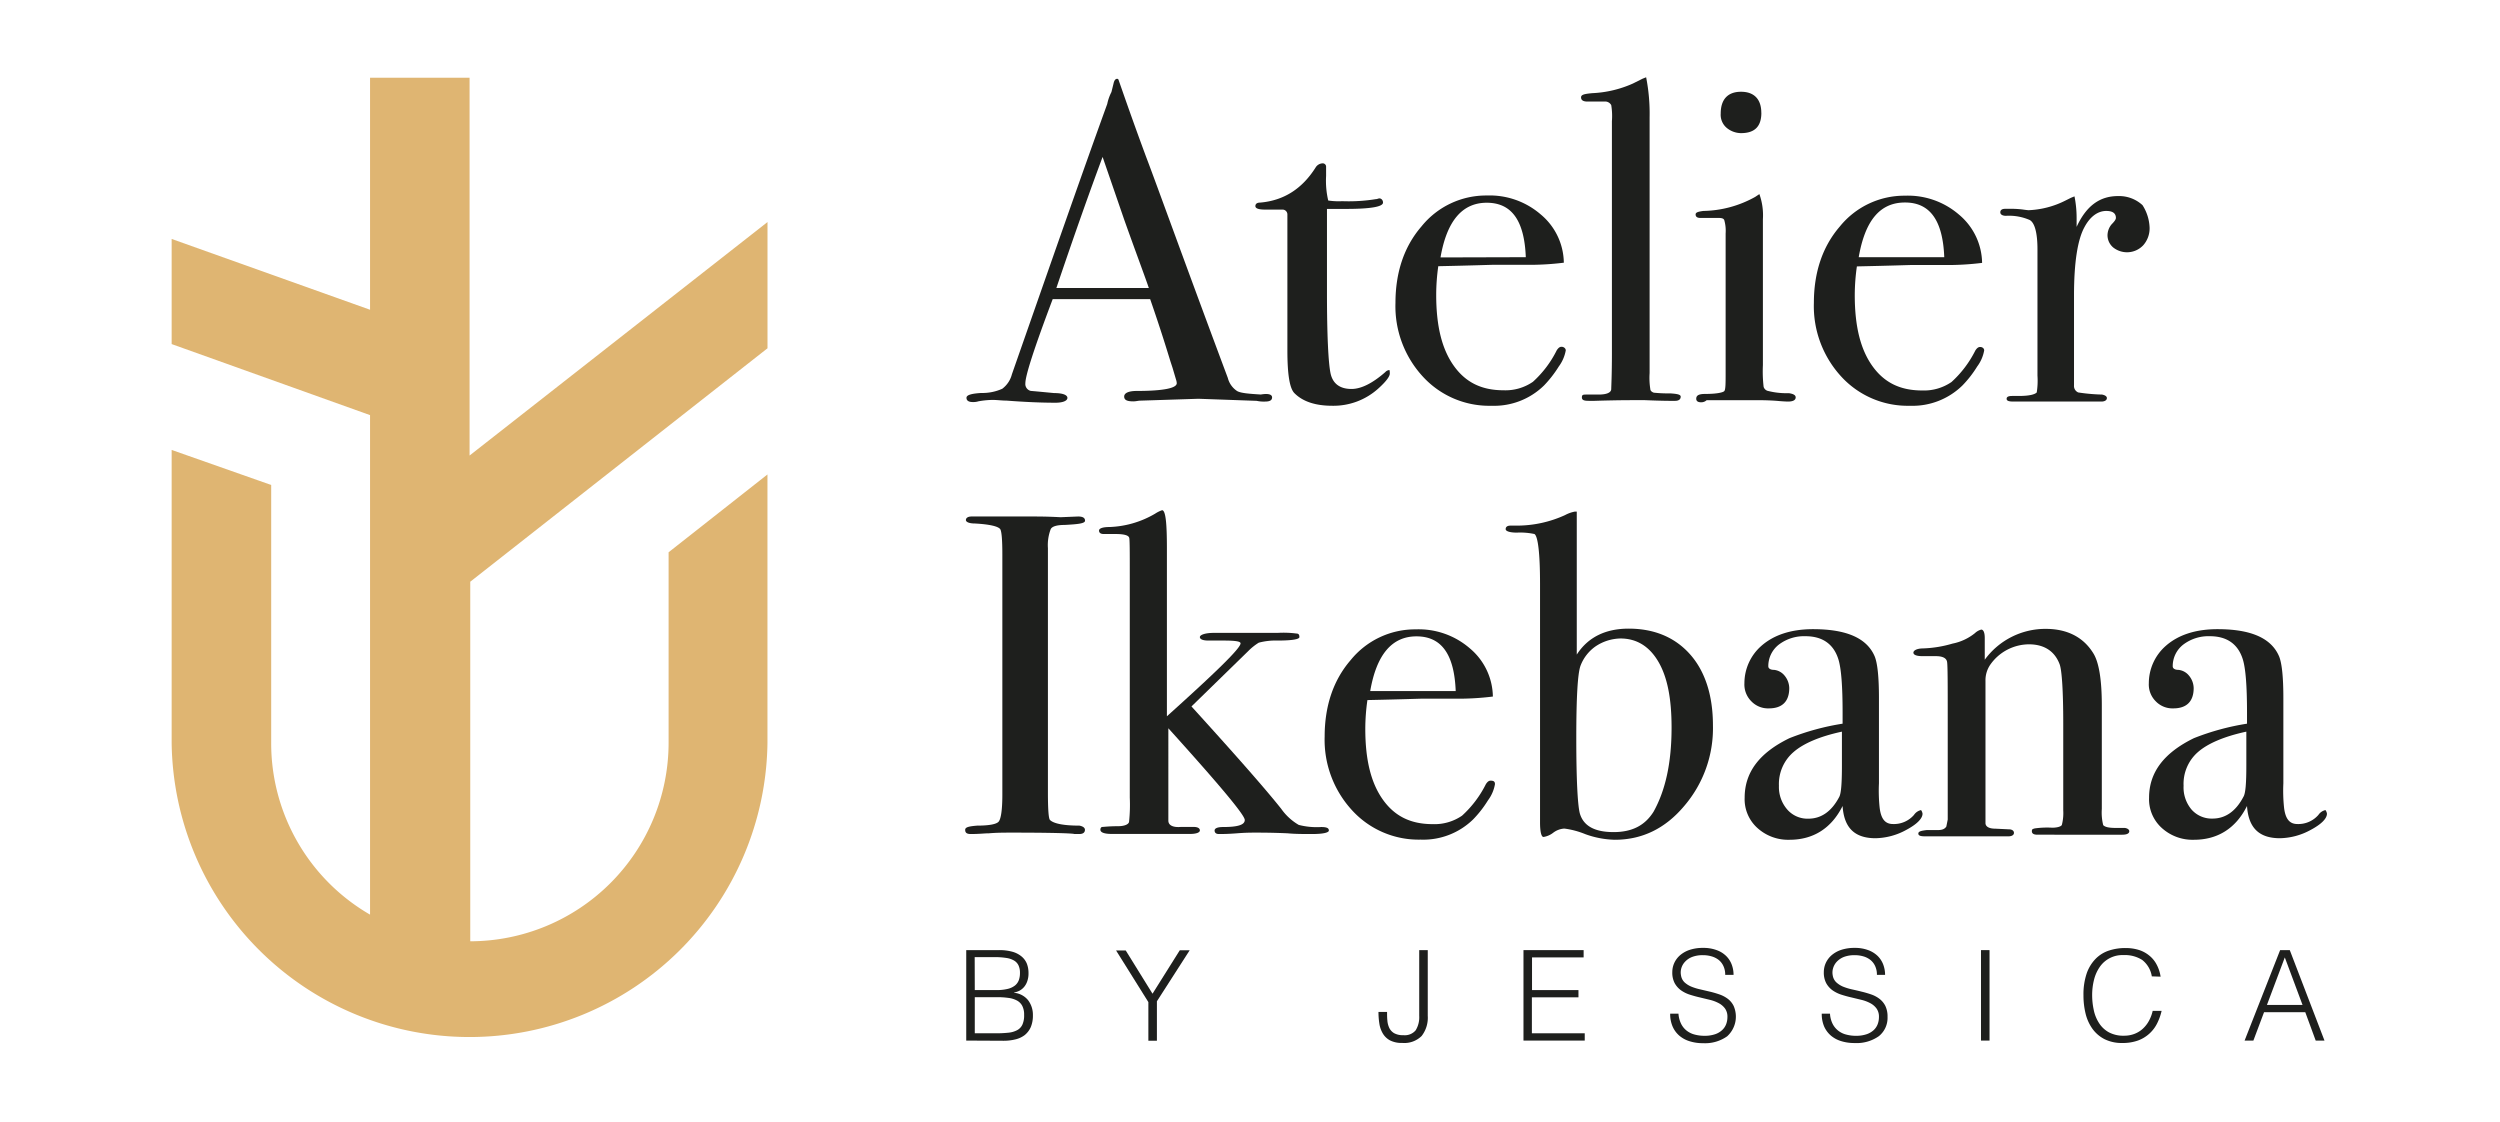 <svg id="Layer_1" data-name="Layer 1" xmlns="http://www.w3.org/2000/svg" viewBox="0 0 517.91 232.45"><defs><style>.cls-1{fill:#1e1f1d;}.cls-2{fill:#dfb572;}</style></defs><path class="cls-1" d="M263.53,82.32c0,.58-.44.87-1.45.87a6.83,6.83,0,0,1-1.74-.15l-12.06-.43L236.23,83c-.43,0-.87.15-1.45.15-1.31,0-1.89-.29-1.89-1s.87-1.16,2.62-1.16c5.51,0,8.27-.58,8.27-1.6a2.57,2.57,0,0,0-.14-.72l-.73-2.47-.43-1.31c-.58-1.88-1.89-6.24-4.21-12.92H218.08q-5.66,15-5.66,17.42a1.46,1.46,0,0,0,1.16,1.6c.15,0,1.74.15,4.79.44,1.89,0,2.76.43,2.76,1s-.87,1-2.47,1c-2.9,0-6.24-.14-10.16-.44-1,0-1.89-.14-2.91-.14a17.36,17.36,0,0,0-2.9.29,3.48,3.48,0,0,1-1.16.15c-.87,0-1.31-.3-1.31-.88s1-.87,3.05-1a10,10,0,0,0,4.36-.87,5.43,5.43,0,0,0,2-3c8.13-23.24,14.67-42,19.75-56a9.67,9.67,0,0,1,.87-2.47l.43-1.74c.15-.73.44-1,.73-1s.29.15.44.58c.87,2.47,2.61,7.55,5.51,15.39,2.33,6.1,7.84,21.49,17,46A4.6,4.6,0,0,0,256.27,81c.73.44,2.47.58,4.94.73C262.8,81.45,263.53,81.74,263.53,82.32ZM238,59.67c-1-2.91-2.75-7.55-5.08-14.09l-4.5-13.07c-2.61,7-5.81,16-9.58,27.16Z"/><path class="cls-1" d="M287.92,77.38c0,.58-.72,1.6-2.32,3.05A13.85,13.85,0,0,1,276,84.06q-5.24,0-7.84-2.61c-1-1-1.46-3.92-1.46-8.86V44.42a1,1,0,0,0-1-1h-3.63c-1.45,0-2-.29-2-.72s.29-.73,1-.73c4.94-.43,8.71-2.9,11.47-7.26a1.77,1.77,0,0,1,1.45-.87.69.69,0,0,1,.73.73v1.89a17.89,17.89,0,0,0,.44,5.08,14.73,14.73,0,0,0,2.9.14,35.4,35.4,0,0,0,7-.43c.29,0,.44-.15.73-.15s.72.29.72.87c0,.87-2.61,1.31-7.69,1.31h-3.92V60.68c0,8.86.29,14.38.72,16.56s1.89,3.34,4.36,3.34c2,0,4.35-1.17,7-3.49a1.25,1.25,0,0,1,.87-.43A3,3,0,0,1,287.92,77.38Z"/><path class="cls-1" d="M324.37,72.59a8,8,0,0,1-1.45,3.34,23.56,23.56,0,0,1-3.05,3.92A14.77,14.77,0,0,1,309,84.06,18.64,18.64,0,0,1,294.75,78a21.49,21.49,0,0,1-5.66-15.24c0-6.25,1.74-11.62,5.37-15.83A17.2,17.2,0,0,1,308,40.5a16.17,16.17,0,0,1,11.18,3.92,13.24,13.24,0,0,1,4.79,10,58.07,58.07,0,0,1-8,.44h-6.68c-.44,0-4.21.14-11.33.29a42.53,42.53,0,0,0-.43,5.95c0,6.39,1.16,11.18,3.63,14.66s5.8,5.09,10.31,5.09a10,10,0,0,0,6.09-1.75,21.92,21.92,0,0,0,4.94-6.53c.29-.44.58-.73,1-.73S324.37,72.15,324.37,72.59Zm-8.28-19.31C315.8,45.73,313.19,42,308,42q-7.62,0-9.58,11.33Z"/><path class="cls-1" d="M348.18,82.17c0,.58-.43.87-1.16.87h-1.16c-.15,0-1.74,0-5.08-.14h-2.91c-.43,0-3.05,0-7.55.14h-1.16c-1,0-1.45-.14-1.45-.72s.29-.58,1-.58h2.46c1.75,0,2.62-.44,2.62-1.16,0-.44.14-2.91.14-7.41V25.11a14.09,14.09,0,0,0-.14-3.34,1.45,1.45,0,0,0-1.45-.73h-3.49c-.87,0-1.31-.29-1.31-.87s.73-.72,2.33-.87a23.09,23.09,0,0,0,8.42-2l2-1,.73-.29a38.94,38.94,0,0,1,.72,8.28v53a14.78,14.78,0,0,0,.15,3.34c0,.29.29.58.72.72a30.75,30.75,0,0,0,3.49.15C347.46,81.59,348.18,81.74,348.18,82.17Z"/><path class="cls-1" d="M372,82.32c0,.58-.58.87-1.59.87,0,0-.73,0-2.33-.15-1.88-.14-3.48-.14-4.79-.14h-9.73a1.64,1.64,0,0,1-1.16.44c-.72,0-1-.3-1-.73,0-.73.58-1,1.88-1,2.33,0,3.63-.29,3.92-.58s.29-1.6.29-3.92V48.34a8,8,0,0,0-.29-2.76c-.14-.29-.43-.43-1.16-.43h-3.77c-.73,0-1-.29-1-.73s.58-.58,1.6-.72a22.75,22.75,0,0,0,10.74-2.91l.87-.58a13.08,13.08,0,0,1,.73,5.23v30.2a27.51,27.51,0,0,0,.15,4.5,1.24,1.24,0,0,0,1,.87,15.54,15.54,0,0,0,4.21.44C371.56,81.59,372,81.88,372,82.32Zm-7.11-58.95c0,2.9-1.45,4.21-4.21,4.21a4.72,4.72,0,0,1-3.05-1.16,3.56,3.56,0,0,1-1.16-2.91c0-2.9,1.45-4.5,4.21-4.5S364.88,20.61,364.88,23.37Z"/><path class="cls-1" d="M411.05,72.59a7.82,7.82,0,0,1-1.45,3.34,22.55,22.55,0,0,1-3.05,3.92,14.77,14.77,0,0,1-10.89,4.21A18.67,18.67,0,0,1,381.43,78a21.54,21.54,0,0,1-5.66-15.24c0-6.25,1.74-11.62,5.37-15.83a17.2,17.2,0,0,1,13.51-6.39,16.19,16.19,0,0,1,11.18,3.92,13.27,13.27,0,0,1,4.79,10,58.23,58.23,0,0,1-8,.44H396c-.43,0-4.21.14-11.32.29a42.58,42.58,0,0,0-.44,5.95c0,6.39,1.16,11.18,3.63,14.66s5.81,5.09,10.31,5.09a10.06,10.06,0,0,0,6.1-1.75,22.26,22.26,0,0,0,4.94-6.53c.29-.44.58-.73,1-.73S411.05,72.15,411.05,72.59Zm-8.27-19.31c-.29-7.55-2.91-11.33-8.13-11.33s-8.28,3.78-9.59,11.33Z"/><path class="cls-1" d="M445.32,47.18A5.28,5.28,0,0,1,444,50.81a4.61,4.61,0,0,1-6.24.44,3.33,3.33,0,0,1-1.16-2.47,3.59,3.59,0,0,1,.87-2.33c.58-.58.87-1,.87-1.3,0-1-.72-1.45-2-1.45-1.74,0-3.34,1.16-4.5,3.33-1.45,2.62-2.18,7.41-2.18,14.23V79.85a1.45,1.45,0,0,0,.87,1.45,37.87,37.87,0,0,0,4.94.44c.72.14,1,.43,1,.72,0,.44-.43.73-1.16.73H417.15c-1,0-1.45-.15-1.45-.58s.44-.58,1.16-.58h1.31c2.18,0,3.34-.29,3.77-.73a15.55,15.55,0,0,0,.15-3.48V51.68c0-3.48-.58-5.52-1.6-6.1a10.7,10.7,0,0,0-4.93-.87c-.73,0-1.17-.29-1.17-.72s.29-.73,1-.73h.73a20.19,20.19,0,0,1,2.9.14c1,.15,1.31.15,1.16.15a18.59,18.59,0,0,0,7.7-2l1.16-.58.72-.29a22.88,22.88,0,0,1,.44,4.5V47c2-4.35,4.79-6.38,8.57-6.38a7.15,7.15,0,0,1,5.08,1.88A9.23,9.23,0,0,1,445.32,47.18Z"/><path class="cls-1" d="M224.76,171.91c0,.58-.43.87-1.16.87h-1c-.43-.15-4.64-.29-12.92-.29-1.6,0-3.19,0-4.79.14-.87,0-2,.15-3.78.15-.87,0-1.16-.29-1.16-.87s.87-.73,2.47-.87c2.47,0,4.07-.29,4.5-.87s.73-2.33.73-5.52V114.84c0-3-.15-4.79-.44-5.22-.43-.58-2.18-1-5.23-1.17-1.16,0-1.88-.29-1.88-.72s.43-.73,1.16-.73h12.92c1,0,2.76,0,5.52.15l3.63-.15c1,0,1.45.29,1.45.87s-1.45.73-4.21.88c-1.6,0-2.61.29-2.9.87a9.27,9.27,0,0,0-.58,3.92v50.53c0,3.63.14,5.51.43,5.8.73.73,2.76,1.17,6.1,1.17C224.33,171.18,224.76,171.47,224.76,171.91Z"/><path class="cls-1" d="M275.29,172.05c0,.44-1.16.73-3.48.73-1.89,0-3.49,0-5.09-.15-3.19-.14-5.37-.14-6.67-.14-.88,0-2,0-3.78.14s-2.9.15-3.78.15c-.58,0-.87-.29-.87-.73s.58-.72,1.75-.72c3.05,0,4.5-.44,4.5-1.46s-5.23-7.26-15.83-19V170c0,1,1,1.45,2.61,1.31h2.62c.87,0,1.3.29,1.3.72s-.72.73-2,.73H230.28c-1.45,0-2.32-.29-2.32-.87,0-.29.14-.58.43-.58s1.31-.15,3.2-.15c1.45,0,2.32-.43,2.32-1a33.5,33.5,0,0,0,.14-4.94V119.05c0-4.93,0-7.55-.14-7.69-.15-.44-1-.73-2.76-.73h-2.47c-.72,0-1-.29-1-.72s.72-.73,2.17-.73a20,20,0,0,0,9.44-2.76,6.36,6.36,0,0,1,1.45-.72c.73,0,1,2.61,1,7.84v34.85C251.91,139.24,257,134.3,257,133.28c0-.43-1.17-.58-3.63-.58h-3.05c-1.16,0-1.75-.29-1.75-.72s1-.87,2.91-.87h13.21a20.59,20.59,0,0,1,3.92.14c.44,0,.58.29.58.73s-1.45.72-4.5.72a13.59,13.59,0,0,0-3.92.44,11.78,11.78,0,0,0-2.18,1.74l-11.76,11.47c8.71,9.59,15,16.7,18.59,21.2a11.49,11.49,0,0,0,3.63,3.34,14.88,14.88,0,0,0,4.64.44C275,171.33,275.29,171.62,275.29,172.05Z"/><path class="cls-1" d="M309.7,162.47a7.82,7.82,0,0,1-1.45,3.34,22.55,22.55,0,0,1-3.05,3.92,14.77,14.77,0,0,1-10.89,4.21,18.67,18.67,0,0,1-14.23-6.1,21.55,21.55,0,0,1-5.66-15.24c0-6.25,1.74-11.62,5.37-15.83a17.2,17.2,0,0,1,13.51-6.39,16.19,16.19,0,0,1,11.18,3.92,13.27,13.27,0,0,1,4.79,10,58.23,58.23,0,0,1-8,.44H294.6c-.43,0-4.21.14-11.32.29a42.58,42.58,0,0,0-.44,5.95c0,6.39,1.16,11.18,3.63,14.66s5.81,5.09,10.31,5.09a10.06,10.06,0,0,0,6.1-1.75,22.26,22.26,0,0,0,4.94-6.53c.29-.44.58-.73,1-.73C309.56,161.74,309.7,162,309.7,162.47Zm-8.13-19.31c-.29-7.55-2.9-11.33-8.13-11.33q-7.62,0-9.58,11.33Z"/><path class="cls-1" d="M354.86,150.27a24.74,24.74,0,0,1-5.95,16.7q-5.88,7-14.38,7a19.08,19.08,0,0,1-6.1-1.16,17.37,17.37,0,0,0-4.35-1.16,4.2,4.2,0,0,0-2.32.87,4.41,4.41,0,0,1-2,.87c-.43,0-.72-1-.72-3.05V120.94c0-6.39-.44-9.87-1.16-10.31a14,14,0,0,0-3.63-.29c-1.46,0-2.33-.29-2.33-.72s.29-.73,1-.73h1.3a24,24,0,0,0,10-2.18,7,7,0,0,1,2-.72h.43v29.62c2.33-3.63,6-5.38,10.75-5.38,5.22,0,9.58,1.75,12.77,5.38S354.86,144.32,354.86,150.27Zm-8.57.44c0-6-.87-10.46-2.75-13.65s-4.51-4.79-7.85-4.79a9.57,9.57,0,0,0-5.08,1.59,8.59,8.59,0,0,0-3.19,4.07c-.58,1.6-.87,6.53-.87,15,0,8.71.29,13.79.72,15.53.73,2.62,3.05,3.92,7,3.92s6.54-1.45,8.28-4.21C345,163.78,346.29,158.11,346.29,150.71Z"/><path class="cls-1" d="M398.28,168.57c0,1-1.17,2.18-3.34,3.34a13.71,13.71,0,0,1-6.39,1.74c-4.36,0-6.54-2.18-6.83-6.68-2.32,4.65-6.1,7-11,7a9.45,9.45,0,0,1-6.68-2.47,8,8,0,0,1-2.61-6.24c0-5.23,3-9.29,9.29-12.34a51.45,51.45,0,0,1,11-3v-2.33c0-5.51-.29-9.14-.87-11-1-3.2-3.34-4.79-6.82-4.79a8.65,8.65,0,0,0-5.52,1.74,5.64,5.64,0,0,0-2.18,4.5c0,.44.44.73,1.16.73a3.22,3.22,0,0,1,2.18,1.16,4.17,4.17,0,0,1,1,2.61c0,2.76-1.45,4.21-4.21,4.21a4.79,4.79,0,0,1-3.63-1.45,4.91,4.91,0,0,1-1.45-3.77,10.3,10.3,0,0,1,3.48-7.7c2.61-2.32,6.24-3.49,10.74-3.49,7,0,11.19,1.89,12.78,5.67.58,1.45.87,4.35.87,8.56v17.72a33.58,33.58,0,0,0,.15,5.08c.29,2.32,1.16,3.34,2.76,3.34a5.5,5.5,0,0,0,4.35-1.89,2.37,2.37,0,0,1,1.46-1A1.58,1.58,0,0,1,398.28,168.57Zm-16.7-10v-7c-4.65,1-8,2.47-10,4.21a8.73,8.73,0,0,0-3.05,7,7.1,7.1,0,0,0,1.74,4.94,5.55,5.55,0,0,0,4.36,1.88c2.61,0,4.79-1.45,6.39-4.5C381.43,164.36,381.58,162.18,381.58,158.55Z"/><path class="cls-1" d="M441.11,172.2c0,.43-.44.72-1.45.72H422.09c-.87,0-1.16-.29-1.16-.72s.14-.44.58-.58a18.22,18.22,0,0,1,3.63-.15c1.16,0,1.89-.29,2-.58a9.65,9.65,0,0,0,.29-3v-18c0-6.83-.29-10.89-.72-12.2-1-2.76-3.2-4.21-6.39-4.21a9.86,9.86,0,0,0-8,4.21,5.71,5.71,0,0,0-1,3.34v29.48c0,.72.73,1.16,2,1.16l2.9.14c.58,0,1,.29,1,.73s-.44.72-1.16.72H398.86c-1,0-1.45-.14-1.45-.58s.58-.58,1.74-.72h2.32c1,0,1.45-.29,1.74-.73l.29-1.45V149c0-7.12,0-11.18-.14-11.91s-.87-1.16-2.32-1.16h-2.76c-1.31,0-1.89-.29-1.89-.73s.72-.87,2-.87a24.37,24.37,0,0,0,6.1-1,10.65,10.65,0,0,0,4.65-2.17,3,3,0,0,1,1.3-.73c.44,0,.73.58.73,1.74v4.5a15.55,15.55,0,0,1,12.63-6.39c4.5,0,7.84,1.75,9.88,5.09,1.16,1.88,1.74,5.51,1.74,10.74v21.49a10.72,10.72,0,0,0,.29,3.34c.43.44,1.3.58,2.76.58h1.74C440.82,171.62,441.11,171.91,441.11,172.2Z"/><path class="cls-1" d="M482.06,168.57c0,1-1.16,2.18-3.34,3.34a13.71,13.71,0,0,1-6.39,1.74c-4.36,0-6.54-2.18-6.83-6.68-2.32,4.65-6.09,7-11,7a9.45,9.45,0,0,1-6.68-2.47,8,8,0,0,1-2.61-6.24c0-5.23,3.05-9.29,9.29-12.34a51.45,51.45,0,0,1,11-3v-2.33c0-5.51-.29-9.14-.87-11-1-3.2-3.34-4.79-6.82-4.79a8.65,8.65,0,0,0-5.52,1.74,5.64,5.64,0,0,0-2.18,4.5c0,.44.44.73,1.16.73a3.22,3.22,0,0,1,2.18,1.16,4.17,4.17,0,0,1,1,2.61c0,2.76-1.45,4.21-4.21,4.21a4.79,4.79,0,0,1-3.63-1.45,4.91,4.91,0,0,1-1.45-3.77,10.3,10.3,0,0,1,3.48-7.7c2.61-2.32,6.24-3.49,10.75-3.49,7,0,11.18,1.89,12.77,5.67.58,1.45.87,4.35.87,8.56v17.72a33.58,33.58,0,0,0,.15,5.08c.29,2.32,1.16,3.34,2.76,3.34a5.5,5.5,0,0,0,4.35-1.89,2.39,2.39,0,0,1,1.46-1A1.58,1.58,0,0,1,482.06,168.57Zm-16.7-10v-7c-4.65,1-8,2.47-10,4.21a8.73,8.73,0,0,0-3,7A7.1,7.1,0,0,0,454,167.7a5.55,5.55,0,0,0,4.36,1.88c2.61,0,4.79-1.45,6.39-4.5C465.21,164.36,465.36,162.18,465.36,158.55Z"/><path class="cls-2" d="M159,72.15V46L97.28,94.37V16.11H76.66V64.17L35.56,49.5V71.28L76.66,86V189.48A41,41,0,0,1,56.18,153.9V100.47L35.56,93.21V153.9a61.72,61.72,0,0,0,123.43,0V98.29l-20.48,16.12V153.9A41.15,41.15,0,0,1,97.42,195h0V120.51Z"/><path class="cls-1" d="M200.17,215.57V196.83h6.76a10,10,0,0,1,2.81.34,5.09,5.09,0,0,1,1.92,1,3.8,3.8,0,0,1,1.08,1.5,5.36,5.36,0,0,1,.33,1.91,4.79,4.79,0,0,1-.26,1.7,3.64,3.64,0,0,1-.67,1.2,3.25,3.25,0,0,1-.95.76,3.82,3.82,0,0,1-1.11.37v.06a4.23,4.23,0,0,1,2.9,1.53,5,5,0,0,1,1,3.12,6.11,6.11,0,0,1-.45,2.48,4.42,4.42,0,0,1-1.26,1.64,5.17,5.17,0,0,1-1.94.89,10.13,10.13,0,0,1-2.46.28Zm1.77-10.46h4.47a9.56,9.56,0,0,0,2.32-.24,3.92,3.92,0,0,0,1.51-.69,2.59,2.59,0,0,0,.82-1.12,4.45,4.45,0,0,0,.24-1.52A3.56,3.56,0,0,0,211,200a2.31,2.31,0,0,0-.91-1,4.45,4.45,0,0,0-1.63-.55,15.44,15.44,0,0,0-2.46-.17h-4.08Zm0,8.95h4.5a23.16,23.16,0,0,0,2.54-.13,4.79,4.79,0,0,0,1.78-.54,2.47,2.47,0,0,0,1.05-1.14,4.57,4.57,0,0,0,.35-2,3.89,3.89,0,0,0-.39-1.88,2.66,2.66,0,0,0-1.12-1.11,5,5,0,0,0-1.74-.53,15.57,15.57,0,0,0-2.26-.15h-4.71Z"/><path class="cls-1" d="M238.76,205.86l5.65-9h2.05l-6.79,10.57v8.17H237.9v-8l-6.69-10.7h2Z"/><path class="cls-1" d="M287.35,209.63c0,.59,0,1.18.06,1.75a4.47,4.47,0,0,0,.39,1.55,2.57,2.57,0,0,0,1,1.1,3.66,3.66,0,0,0,1.91.42,2.94,2.94,0,0,0,2.56-1,5.14,5.14,0,0,0,.74-3V196.83h1.77v13.61a6.15,6.15,0,0,1-1.27,4.18,5.1,5.1,0,0,1-4,1.44,5.31,5.31,0,0,1-2.55-.53,3.87,3.87,0,0,1-1.49-1.43,5.66,5.66,0,0,1-.72-2.06,15.61,15.61,0,0,1-.18-2.41Z"/><path class="cls-1" d="M315.61,215.57V196.83h12.46v1.51H317.38v6.77H327v1.5h-9.65v7.45h10.95v1.51Z"/><path class="cls-1" d="M347.72,210a5.58,5.58,0,0,0,.56,2.12,4.1,4.1,0,0,0,1.17,1.42,4.51,4.51,0,0,0,1.65.79,7.69,7.69,0,0,0,2,.25,6.66,6.66,0,0,0,2.16-.31,4,4,0,0,0,1.48-.85,3.24,3.24,0,0,0,.85-1.23,4.14,4.14,0,0,0,.27-1.49,2.91,2.91,0,0,0-.49-1.76,3.77,3.77,0,0,0-1.29-1.11,7.66,7.66,0,0,0-1.82-.69l-2.11-.51c-.72-.16-1.42-.36-2.11-.58a6.74,6.74,0,0,1-1.82-.91,4.57,4.57,0,0,1-1.29-1.47,4.7,4.7,0,0,1-.49-2.28,4.61,4.61,0,0,1,.4-1.88,4.75,4.75,0,0,1,1.2-1.61,5.88,5.88,0,0,1,2-1.12,8.53,8.53,0,0,1,2.76-.41,7.82,7.82,0,0,1,2.77.44,5.43,5.43,0,0,1,2,1.21,4.93,4.93,0,0,1,1.17,1.78,6,6,0,0,1,.39,2.16H357.4a4.1,4.1,0,0,0-.38-1.85,3.46,3.46,0,0,0-1-1.27,4.32,4.32,0,0,0-1.49-.73,6.13,6.13,0,0,0-1.71-.23,6,6,0,0,0-2.28.37,3.91,3.91,0,0,0-1.47,1,3.25,3.25,0,0,0-.76,1.33,3.1,3.1,0,0,0-.07,1.45,2.51,2.51,0,0,0,.72,1.46,4.87,4.87,0,0,0,1.41.9,11.06,11.06,0,0,0,1.84.57l2,.47c.69.16,1.36.36,2,.58a6.28,6.28,0,0,1,1.74.92,4.14,4.14,0,0,1,1.2,1.47,5.51,5.51,0,0,1-1.34,6.28,7.91,7.91,0,0,1-5,1.43,9,9,0,0,1-2.71-.38,6,6,0,0,1-2.16-1.14,5.28,5.28,0,0,1-1.42-1.9A6.46,6.46,0,0,1,346,210Z"/><path class="cls-1" d="M379.11,210a5.41,5.41,0,0,0,.55,2.12,4.24,4.24,0,0,0,1.18,1.42,4.36,4.36,0,0,0,1.65.79,7.56,7.56,0,0,0,2,.25,6.66,6.66,0,0,0,2.16-.31,4.13,4.13,0,0,0,1.49-.85,3.22,3.22,0,0,0,.84-1.23,4.14,4.14,0,0,0,.27-1.49,2.91,2.91,0,0,0-.49-1.76,3.77,3.77,0,0,0-1.29-1.11,7.66,7.66,0,0,0-1.82-.69l-2.11-.51c-.72-.16-1.42-.36-2.11-.58a6.89,6.89,0,0,1-1.82-.91,4.57,4.57,0,0,1-1.29-1.47,4.7,4.7,0,0,1-.49-2.28,4.61,4.61,0,0,1,.4-1.88,4.75,4.75,0,0,1,1.2-1.61,5.88,5.88,0,0,1,2-1.12,8.62,8.62,0,0,1,2.76-.41,7.78,7.78,0,0,1,2.77.44,5.56,5.56,0,0,1,2,1.21,4.93,4.93,0,0,1,1.17,1.78,6,6,0,0,1,.39,2.16h-1.69a4.24,4.24,0,0,0-.38-1.85,3.48,3.48,0,0,0-1-1.27,4.27,4.27,0,0,0-1.48-.73,6.2,6.2,0,0,0-1.72-.23,6.12,6.12,0,0,0-2.28.37,4.07,4.07,0,0,0-1.47,1,3.34,3.34,0,0,0-.75,1.33,3.1,3.1,0,0,0-.08,1.45,2.52,2.52,0,0,0,.73,1.46,4.82,4.82,0,0,0,1.4.9,11.36,11.36,0,0,0,1.84.57c.67.15,1.35.3,2,.47a20.61,20.61,0,0,1,2,.58,6.08,6.08,0,0,1,1.73.92,4.27,4.27,0,0,1,1.21,1.47,5,5,0,0,1,.45,2.25,4.87,4.87,0,0,1-1.79,4,8,8,0,0,1-5.05,1.43,9.11,9.11,0,0,1-2.71-.38,6,6,0,0,1-2.16-1.14,5.39,5.39,0,0,1-1.42-1.9,6.63,6.63,0,0,1-.5-2.67Z"/><path class="cls-1" d="M410.39,215.57V196.83h1.77v18.74Z"/><path class="cls-1" d="M445.78,202.27a5.38,5.38,0,0,0-2-3.41,6.71,6.71,0,0,0-3.88-1,5.69,5.69,0,0,0-4.93,2.49,8.07,8.07,0,0,0-1.17,2.65,12.91,12.91,0,0,0-.38,3.16,14.36,14.36,0,0,0,.33,3.07,7.92,7.92,0,0,0,1.08,2.69,5.65,5.65,0,0,0,2,1.91,6.31,6.31,0,0,0,3.2.73,5.87,5.87,0,0,0,2.18-.39,5.39,5.39,0,0,0,1.73-1.08,6.26,6.26,0,0,0,1.25-1.62,8,8,0,0,0,.77-2.06h1.85a11.62,11.62,0,0,1-.91,2.56,7.18,7.18,0,0,1-3.94,3.57,9.26,9.26,0,0,1-3.27.53,8,8,0,0,1-3.7-.79,7.08,7.08,0,0,1-2.51-2.15,9.11,9.11,0,0,1-1.42-3.14,15.86,15.86,0,0,1-.44-3.78,13.54,13.54,0,0,1,.67-4.56,8.14,8.14,0,0,1,1.83-3,6.86,6.86,0,0,1,2.76-1.72,10.68,10.68,0,0,1,3.46-.53,9.21,9.21,0,0,1,2.67.37,6.39,6.39,0,0,1,2.18,1.14,5.87,5.87,0,0,1,1.56,1.86,7.8,7.8,0,0,1,.85,2.56Z"/><path class="cls-1" d="M465,215.57l7.36-18.74h2l7.19,18.74h-1.82l-2.16-5.88h-8.54l-2.21,5.88Zm4.63-7.39H477l-3.67-9.84Z"/></svg>